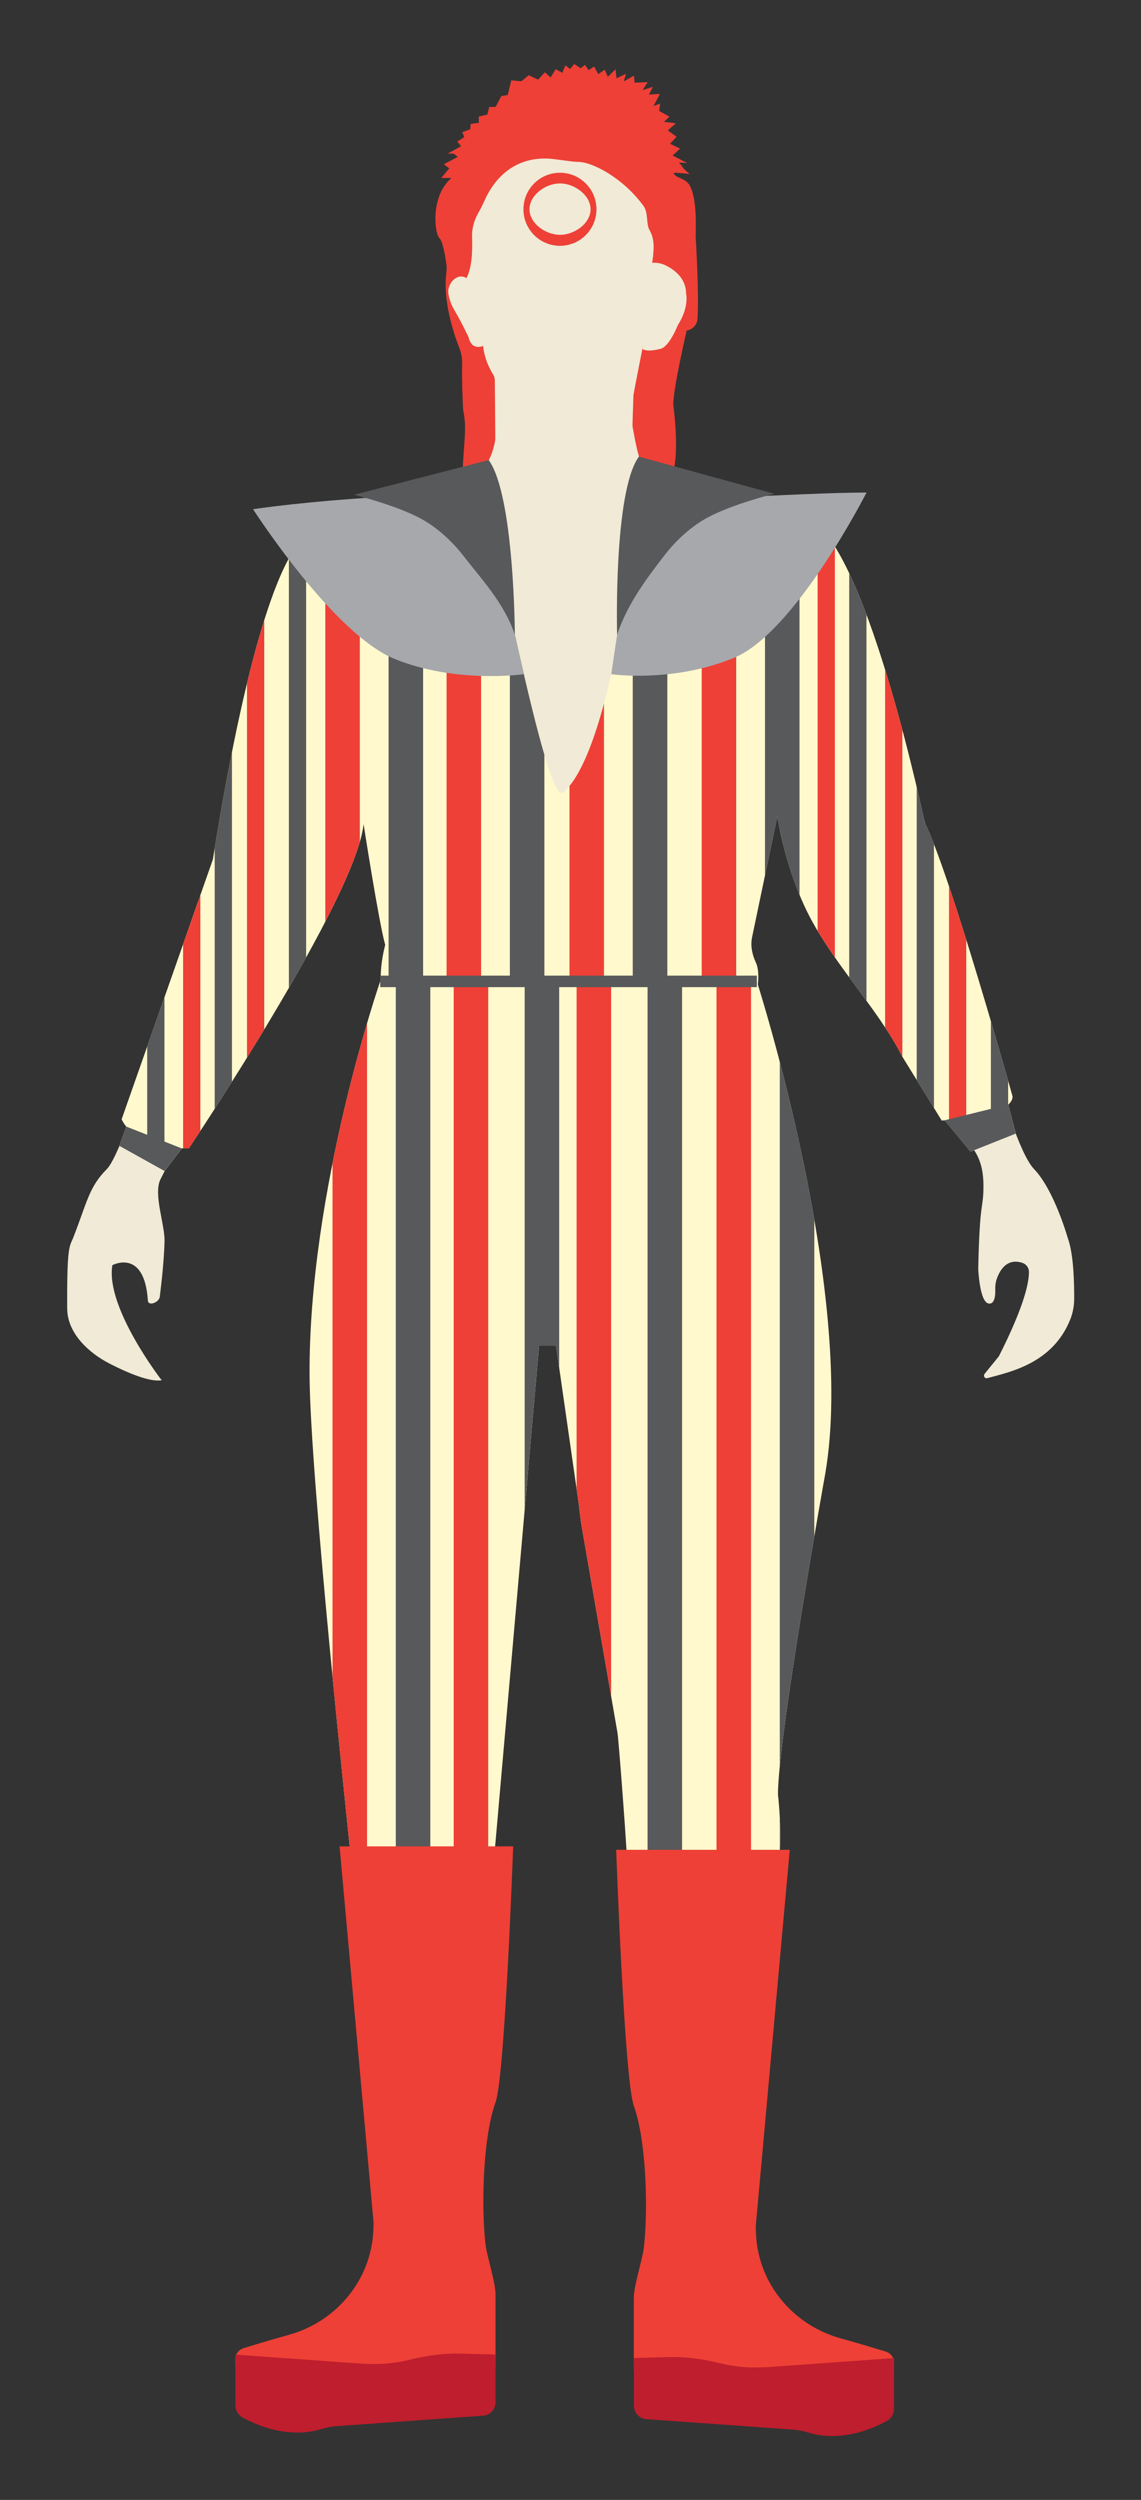 <?xml version="1.0" encoding="utf-8"?>
<!-- Generator: Adobe Illustrator 19.2.1, SVG Export Plug-In . SVG Version: 6.00 Build 0)  -->
<svg version="1.1" id="Layer_1" xmlns="http://www.w3.org/2000/svg" xmlns:xlink="http://www.w3.org/1999/xlink" x="0px" y="0px"
	 viewBox="0 0 148.75 325.75" style="enable-background:new 0 0 148.75 325.75;" xml:space="preserve">
<rect x="0" y="0" width="148.75" height="325.75" fill="#333333" stroke="none"/>
<style type="text/css">
	.st0{fill:#F0EAD6;}
	.st1{fill:#EE4036;}
	.st2{fill:#BE1E2D;}
	.st3{clip-path:url(#XMLID_2_);fill:#404041;}
	.st4{clip-path:url(#XMLID_2_);fill:none;stroke:#FFFFFF;stroke-width:2;stroke-miterlimit:10;}
	.st5{clip-path:url(#XMLID_3_);fill:#F0EAD6;}
	.st6{clip-path:url(#XMLID_3_);fill:#EE4036;}
	.st7{clip-path:url(#XMLID_3_);fill:none;}
	.st8{clip-path:url(#XMLID_3_);fill:none;stroke:#404041;stroke-miterlimit:10;}
	.st9{clip-path:url(#XMLID_3_);fill:#404041;}
	.st10{clip-path:url(#XMLID_3_);fill:#FFF9CD;}
	.st11{clip-path:url(#XMLID_4_);fill:#F0EAD6;}
	.st12{clip-path:url(#XMLID_4_);}
	.st13{clip-path:url(#XMLID_4_);fill:#D8D03E;}
	.st14{clip-path:url(#XMLID_4_);fill:none;}
	.st15{clip-path:url(#XMLID_4_);fill:#404041;}
	.st16{clip-path:url(#XMLID_4_);fill:#EE4036;}
	.st17{clip-path:url(#XMLID_4_);fill:#FFF9CD;}
	.st18{clip-path:url(#XMLID_5_);fill:#FFF9CD;}
	.st19{clip-path:url(#XMLID_5_);fill:none;stroke:#EE4036;stroke-width:1.5;stroke-miterlimit:10;}
	.st20{clip-path:url(#XMLID_4_);fill:none;stroke:#EE4036;stroke-width:1.5;stroke-miterlimit:10;}
	.st21{fill:#FFF9CD;}
	.st22{clip-path:url(#XMLID_6_);fill:#404041;}
	.st23{clip-path:url(#XMLID_6_);fill:#FFF9CD;}
	.st24{clip-path:url(#XMLID_6_);fill:#EE4036;}
	.st25{clip-path:url(#XMLID_6_);fill:#D8D03E;}
	.st26{fill:#404041;}
	.st27{fill:#FFFFFF;}
	.st28{fill:none;}
	.st29{fill:#00ADEE;}
	.st30{fill:#26A9E0;}
	.st31{clip-path:url(#XMLID_7_);fill:#1B75BB;}
	.st32{clip-path:url(#XMLID_7_);fill:#FFFFFF;}
	.st33{clip-path:url(#XMLID_8_);fill:#E5E2B6;}
	.st34{clip-path:url(#XMLID_8_);fill:#EE4036;}
	.st35{clip-path:url(#XMLID_8_);fill:#FFFFFF;}
	.st36{fill:#D7182A;}
	.st37{clip-path:url(#XMLID_9_);fill:#FFF9CD;}
	.st38{clip-path:url(#XMLID_9_);fill:#EE4036;}
	.st39{clip-path:url(#XMLID_9_);fill:#58595B;}
	.st40{clip-path:url(#XMLID_10_);fill:#FFF9CD;}
	.st41{clip-path:url(#XMLID_10_);fill:#EE4036;}
	.st42{clip-path:url(#XMLID_10_);fill:#58595B;}
	.st43{fill:none;stroke:#58595B;stroke-width:1.5;stroke-miterlimit:10;}
	.st44{fill:#58595B;}
	.st45{fill:#A6A8AB;}
	.st46{clip-path:url(#XMLID_11_);fill:#EE4036;}
	.st47{clip-path:url(#XMLID_11_);}
	.st48{clip-path:url(#XMLID_11_);fill:none;stroke:#404041;stroke-miterlimit:10;}
	.st49{clip-path:url(#XMLID_12_);fill:#EE4036;}
	.st50{clip-path:url(#XMLID_12_);}
	.st51{clip-path:url(#XMLID_12_);fill:none;stroke:#404041;stroke-miterlimit:10;}
	.st52{clip-path:url(#XMLID_13_);fill:#D8D03E;}
	.st53{clip-path:url(#XMLID_13_);fill:#00ADEE;}
	.st54{clip-path:url(#XMLID_13_);fill:#EE4036;}
	.st55{clip-path:url(#XMLID_14_);fill:#D8D03E;}
	.st56{clip-path:url(#XMLID_14_);fill:#EE4036;}
	.st57{clip-path:url(#XMLID_14_);fill:#00ADEE;}
	.st58{fill:none;stroke:#404041;stroke-width:1.5;stroke-miterlimit:10;}
	.st59{fill:#EF4136;}
	.st60{opacity:0.51;fill:#BE1E2D;}
	.st61{clip-path:url(#XMLID_15_);fill:#404041;}
	.st62{clip-path:url(#XMLID_15_);fill:#FFF9CD;}
	.st63{fill:#D8D03E;}
	.st64{opacity:0.28;fill:#FFF9CD;}
	.st65{fill:#1B75BB;}
	.st66{clip-path:url(#XMLID_16_);fill:#D8D03E;}
	.st67{clip-path:url(#XMLID_16_);fill:#404041;}
	.st68{opacity:0.62;fill:#D8D03E;}
</style>
<g id="XMLID_1725_">
	<g id="XMLID_2048_">
		<path id="XMLID_2101_" class="st0" d="M63.39,61.53l0.44-11.98c0-0.03-0.01-0.06-0.02-0.08c-0.14-0.22-0.94-1.51-1.5-3.3
			c-0.21-0.69-0.27-1.43-0.2-2.15l0-0.04c0.14-1.56-0.3-3.11-1.22-4.38C60.43,38.97,60,38.14,60,37.21c0,0-3.17-13.74,5.68-17.58
			c0,0,6.96-3.04,14.27,0.48c0,0,6.34,1.67,6.34,5.55c0,0-0.35,7.89,0,9.33c0,0.01,0,0.01,0,0.01c0.05,0.09,0.91,1.74-0.87,4.38
			c-0.01,0.01-0.02,0.03-0.02,0.05c-0.08,0.48-1.41,8.2-1.67,9.14l-0.49,1.98c-0.52,2.09-0.82,4.29-0.35,6.39
			c0.28,1.27-1.1,2.75-1.19,4.04l0,0l1.08,5.21c0,0.09-0.09,0.15-0.18,0.14l-18.69-4.02L63.39,61.53z"/>
		<path id="XMLID_2056_" class="st1" d="M85.11,62.99c1.27,0.17,2.29-0.04,2.68-1.58c0.78-3.04-0.02-8.67-0.02-8.67
			c0-2.17,1.75-9.67,1.75-9.67l0,0c0.76-0.11,1.35-0.73,1.41-1.5c0.23-3.23-0.24-10.75-0.24-10.75c0.06-1.99,0.09-4.96-0.73-6.58
			c-0.54-1.08-1.98-1.01-2.12-1.69c-0.03-0.13,2.14,0.16,2.05,0.09c-0.94-0.69-0.91-0.99-1.32-1.36c-0.24-0.21,1.24,0.04,0.94-0.08
			l-1.82-0.93l0.97-0.91l-1.31-0.62l0.85-0.92l-1.14-0.83l1.05-0.92l-1.55-0.2l0.72-0.67l-1.34-0.74l0.12-0.97l-0.86,0.33l0.83-1.58
			l-1.42,0.08l0.5-1l-1.34,0.42l0.67-1.04l-1.71,0.08l-0.08-0.92l-1.33,0.75l0.29-1l-1.23,0.59l-0.14-1.17l-0.99,0.98l-0.42-0.93
			L78,9.66l-0.56-1l-0.7,0.49l-0.47-0.69l-0.58,0.43l-0.83-0.55l-0.54,0.65l-0.6-0.48l-0.42,0.98l-0.85-0.48l-0.67,1.08l-0.75-0.67
			l-0.88,0.96l-1.21-0.58l-0.96,0.79l-1.33-0.12l-0.46,1.92l-0.83,0.12l-0.75,1.42h-0.83l-0.25,1l-1.11,0.25v0.83l-1.06,0.13
			l-0.05,0.7l-1.04,0.38l0.26,0.65l-0.92,0.57l0.5,0.62l-1.75,0.96h0.79l0.54,0.42l-1.83,0.96l0.71,0.54l-1.04,1.25h1.33
			c-2.83,2.42-2.17,7.33-1.58,7.83c0.42,0.36,0.75,2.25,0.9,3.29c0.07,0.45,0.05,0.89,0,1.34c-0.42,3.6,0.92,7.68,1.69,9.66
			c0.28,0.71,0.41,1.47,0.38,2.24c-0.07,1.93,0.12,5.8,0.12,5.8c0.44,2.25,0.23,3.08,0,6.91c-0.01,0.14-0.01,0.28-0.02,0.42
			c0,0.03,0,0.07,0,0.1c-0.01,1.78,1.89,2.92,3.49,2.16l0.19-0.09c1.5-0.67,0.88-1.63,0.71-2.63l-0.15-0.87l-0.08-9.76
			c0-0.29-0.08-0.57-0.24-0.82c-0.01-0.01-0.01-0.02-0.02-0.03c-0.93-1.53-1.43-3.3-1.3-5.08c0.07-0.92-0.1-2.23-1.04-3.8
			c-0.51-0.85-1.62-2.66-1.12-3.58c0.73-1.35,0.82-3.45,0.75-5.38c-0.04-1.12,0.27-2.2,0.83-3.18c0.3-0.53,0.57-1.07,0.82-1.63
			c0.77-1.74,3.12-5.84,8.65-5.4c0.38,0.03,2.98,0.41,3.36,0.4c1.96-0.07,6.05,2.1,8.71,5.77c0.61,0.84,0.32,2.33,0.75,3.08
			c1.23,2.17,0.01,4.17,0.13,8.11c0.04,1.12-0.02,2.25-0.24,3.35c-0.64,3.2-1.9,9.59-1.97,10.1l-0.25,7.69l-0.03,1.22
			c-0.02,1.01,0.62,1.91,1.58,2.22L85.11,62.99z"/>
		<path id="XMLID_2055_" class="st0" d="M85.3,34.24c0.51,0,1,0.11,1.46,0.33c1.03,0.5,2.68,1.62,2.68,3.67c0,0,0.46,1.72-1.08,4.14
			c0,0-1.17,3.03-2.42,3.11c0,0-1.43,0.42-2.17,0l0.63-11.25H85.3z"/>
		<path id="XMLID_2054_" class="st0" d="M63,45.06c0,0-1.48,0.75-1.92-1.13c0,0-0.92-1.97-1.8-3.44c-0.37-0.61-0.64-1.28-0.78-1.98
			c-0.06-0.3-0.08-0.6-0.04-0.82c0.26-1.3,1.48-2.07,2.35-1.44L63,41.68V45.06z"/>
		<path id="XMLID_2053_" class="st0" d="M139.19,161.28c0,0-1.75-6.2-4.37-8.93c-0.97-1.01-2.05-3.56-3.01-6.32l0.08,0.04
			c0,0-4.57-14.72-11.32-38.89c-1.07-3.82-2.97-5.68-3.44-9.24c-0.62-4.69-1.12-6.31-1.72-9.43c-0.28-1.47-2.49-6.9-3.83-9.34
			c-1.08-1.97-1.83-4.83-2.91-6.45c-0.34-0.52-0.74-1-1.09-1.48c-1.55-2.1-3.66-3.7-6.1-4.63c-2.19-0.84-5.48-1.3-8.87-1.62
			c-8.82-0.84-9.12-4.05-10.06-8.93c-0.12-0.62-0.18-1.18-0.17-1.66l-17.75,0.17c0,0,1.36,7.75-7.54,10.76
			c-0.69,0.23-1.41,0.39-2.14,0.44c-4.23,0.28-15.21-0.75-18.89,12.3c-0.34,1.22-0.75,2.42-1.34,3.54
			c-1.16,2.21-3.13,7.17-3.09,15.39c0.02,4.68-1.9,6.45-3.1,11.8c-1.91,8.55-2.01,5.75-4.29,13.55c-0.89,3.05-7.72,27.4-10.33,30.01
			c-2.33,2.33-2.57,4.35-4.37,8.93c-0.47,1.18-0.83,0.96-0.78,9.22c0.02,3.18,2.73,5.75,5.57,7.2c2.39,1.22,5.21,2.4,6.75,2.15
			c0,0-7.37-9.5-6.43-15c0,0,4.18-2.25,4.63,4.62c0.05,0.76,1.46,0.25,1.55-0.51c0.24-1.91,0.57-4.92,0.62-7.25
			c0.05-2.13-1.47-6.12-0.54-8.03c2.35-4.79,8.16-13.79,10-16.67c2.43-5.96,5.8-11.49,9.98-16.39l1.86-2.17
			c1.12-1.31,1.91-2.89,2.23-4.59c0.24-1.28,0.38-2.6,0.59-3.66l1.81-9.22l3.2,24.86l46.83,0.36l2.21-26.97l0.52,1.26
			c1.8,4.35,2.27,4.63,3.09,9.27c0,0,1.77,8.21,2.99,9.43c2.15,2.17,3.98,4.62,5.43,7.28c0.08,0.14,0.16,0.29,0.24,0.43
			c1.05,1.87,2.31,3.62,3.75,5.21c0.89,0.99,2.08,2.4,3.28,4.07c1.51,2.12,4.26,8.85,5.57,10.87c0.22,0.34,2.11,2.21,2.6,2.96
			c0.86,1.35,1.12,2.91,1.12,4.46c0,3.25-0.49,1.59-0.68,10.86c0,0,0.18,4.52,1.43,4.52c0,0,0.86,0.22,0.79-1.86
			c-0.02-0.55,0.08-1.1,0.29-1.61c0.43-1.07,1.37-2.46,3.25-1.83c0.49,0.16,0.84,0.63,0.85,1.14c0.02,1.28-0.51,4.31-3.92,11.03
			l-1.86,2.29c-0.22,0.27,0.03,0.66,0.36,0.56c2.78-0.78,8.52-1.83,10.83-7.71c0.32-0.81,0.47-1.68,0.49-2.55
			C140.04,167.38,140.01,163.5,139.19,161.28z"/>
		<g id="XMLID_2050_">
			<path id="XMLID_2052_" class="st0" d="M50.81,124.62c0,0-3.07,9.43-5.76,23.07c-2.75,13.97-5.09,32.35-3.32,49.55
				c0,0,2.53,13.5,6.52,17c0,0,1.52,8.41,0.33,11.01c-0.33,0.72-0.59,1.47-0.57,2.27c0.03,0.96,0.26,2.29,1.03,3.97
				c0,0-6.45,24.25,0,47.75c0,0,1.2,8.5,1.45,10.75c0,0-2,2.5,0,4.75c0,0-11.25,11.75-14,14.5c0,0-3,6.22,4.75,6.22
				c0,0,11.6,0.03,12.25-4.82c0.11-0.78,0.21-1.55,0.49-2.28c0.82-2.19,2.49-6.26,3.76-6.63c0,0,3-3.25,0-6.25
				c0,0,0.65-1.77,0.76-3.84c0.25-4.71,0.8-9.39,1.99-13.94c2.08-7.95,4.54-18.31,4.24-21.97c-0.5-6.25,0-19.5-2.25-25.25
				c0,0,2.3-0.75,2.27-13.25c0,0,7.66-46.02,4.66-50.52l0.7-41.95L50.81,124.62z"/>
			<path id="XMLID_2051_" class="st0" d="M109.52,309.23c-2.75-2.75-14-14.5-14-14.5c2-2.25,0-4.75,0-4.75
				c0.25-2.25,1.45-10.75,1.45-10.75c6.4-34.5,0-47.75,0-47.75c0.26-0.56,0.48-1.1,0.67-1.61c0.75-1.99,0.93-4.13,0.69-6.25
				c-0.37-3.25,1.54-9.89,1.54-9.89c3.98-3.5,6.63-20.74,6.63-20.74c3.5-34-8.99-68.37-8.99-68.37H78.2l-4.33,46.94
				c-3,4.5,7.38,45.68,7.38,45.68c-0.02,12.5,2.27,13.25,2.27,13.25c-2.25,5.75-1.75,19-2.25,25.25
				c-0.36,4.49,3.41,19.03,5.56,26.87c0.71,2.57,0.84,5.24,0.68,7.9c-0.15,2.51,0.76,4.98,0.76,4.98c-3,3,0,6.25,0,6.25
				c1.27,0.36,2.94,4.44,3.76,6.63c0.27,0.73,0.38,1.5,0.49,2.28c0.66,4.84,12.25,4.82,12.25,4.82
				C112.52,315.45,109.52,309.23,109.52,309.23z"/>
		</g>
		<rect id="XMLID_2049_" x="66.28" y="123.12" class="st0" width="14.33" height="47.33"/>
	</g>
	<g id="XMLID_1841_">
		<defs>
			<path id="XMLID_1842_" d="M131.45,143.93c0.34-0.31,0.56-0.65,0.56-1.05c0,0-8.15-29.12-11.46-35.69c0,0-7.12-34.21-14.64-39.38
				c0,0-2.64-2.69-8.31-3.67c-6.41-1.11-10.93-1.14-13.84-3.38c0,0-3.15,36.25-10.32,42.5c-2.34,2.04-9.05-35.7-11.32-41
				c0,0-0.53,1.44-15.51,2.87c-5.14,0.49-5.46,1.51-6.59,3.92c-0.31,0.65-0.68,1.28-1.13,1.84C37.1,73.04,32.71,81,27.75,112
				l-11.89,33.84c0,0,0.15,0.41,0.59,0.95l0,0l-0.89,2.52l5.9,3.28l2.24-2.95c0.3,0.01,0.6,0.01,0.92,0c0,0,21.78-32.49,22.78-42.26
				c0,0,2,12.88,2.82,15.75c0,0-0.79,2.79-0.54,5.29h49.1c0,0,0.29-1.85-0.23-2.97c-0.49-1.05-0.74-2.2-0.5-3.34l3.29-15.74
				c0,0,0.91,6.42,3.93,12.52c3.22,6.5,9.25,12.62,12.34,18.76l5.16,8.36c0,0,0.14-0.01,0.39-0.02l3.36,4.08l5.9-2.35L131.45,143.93
				z"/>
		</defs>
		<clipPath id="XMLID_2_">
			<use xlink:href="#XMLID_1842_"  style="overflow:visible;"/>
		</clipPath>
		<path id="XMLID_2047_" style="clip-path:url(#XMLID_2_);fill:#FFF9CD;" d="M131.45,143.93c0.34-0.31,0.56-0.65,0.56-1.05
			c0,0-8.15-29.12-11.46-35.69c0,0-7.12-34.21-14.64-39.38c0,0-2.64-2.69-8.31-3.67c-6.41-1.11-10.93-1.14-13.84-3.38
			c0,0-3.15,36.25-10.32,42.5c-2.34,2.04-9.05-35.7-11.32-41c0,0-0.53,1.44-15.51,2.87c-5.14,0.49-5.46,1.51-6.59,3.92
			c-0.31,0.65-0.68,1.28-1.13,1.84C37.1,73.04,32.71,81,27.75,112l-11.89,33.84c0,0,0.15,0.41,0.59,0.95l0,0l-0.89,2.52l5.9,3.28
			l2.24-2.95c0.3,0.01,0.6,0.01,0.92,0c0,0,21.78-32.49,22.78-42.26c0,0,2,12.88,2.82,15.75c0,0-0.79,2.79-0.54,5.29h49.1
			c0,0,0.29-1.85-0.23-2.97c-0.49-1.05-0.74-2.2-0.5-3.34l3.29-15.74c0,0,0.91,6.42,3.93,12.52c3.22,6.5,9.25,12.62,12.34,18.76
			l5.16,8.36c0,0,0.14-0.01,0.39-0.02l3.36,4.08l5.9-2.35L131.45,143.93z"/>
		<rect id="XMLID_2046_" x="42.41" y="61.74" style="clip-path:url(#XMLID_2_);fill:#EE4036;" width="4.5" height="185.64"/>
		<rect id="XMLID_2045_" x="50.66" y="61.74" style="clip-path:url(#XMLID_2_);fill:#58595B;" width="4.5" height="185.64"/>
		<rect id="XMLID_2044_" x="58.22" y="61.74" style="clip-path:url(#XMLID_2_);fill:#EE4036;" width="4.5" height="185.64"/>
		<rect id="XMLID_2043_" x="66.47" y="61.74" style="clip-path:url(#XMLID_2_);fill:#58595B;" width="4.5" height="185.64"/>
		<rect id="XMLID_2042_" x="74.24" y="61.74" style="clip-path:url(#XMLID_2_);fill:#EE4036;" width="4.5" height="185.64"/>
		<rect id="XMLID_2041_" x="82.49" y="60.01" style="clip-path:url(#XMLID_2_);fill:#58595B;" width="4.51" height="187.37"/>
		<rect id="XMLID_2040_" x="91.48" y="61.74" style="clip-path:url(#XMLID_2_);fill:#EE4036;" width="4.5" height="185.64"/>
		<rect id="XMLID_2039_" x="99.73" y="61.74" style="clip-path:url(#XMLID_2_);fill:#58595B;" width="4.5" height="185.64"/>
		<rect id="XMLID_1983_" x="106.59" y="51.77" style="clip-path:url(#XMLID_2_);fill:#EE4036;" width="2.25" height="87.02"/>
		<rect id="XMLID_1982_" x="110.71" y="51.77" style="clip-path:url(#XMLID_2_);fill:#58595B;" width="2.25" height="87.02"/>
		<rect id="XMLID_1981_" x="115.39" y="58.34" style="clip-path:url(#XMLID_2_);fill:#EE4036;" width="2.25" height="87.02"/>
		<rect id="XMLID_1980_" x="123.72" y="58.34" style="clip-path:url(#XMLID_2_);fill:#EE4036;" width="2.25" height="87.83"/>
		<rect id="XMLID_1979_" x="119.51" y="58.34" style="clip-path:url(#XMLID_2_);fill:#58595B;" width="2.25" height="87.02"/>
		<rect id="XMLID_1978_" x="129.18" y="57.34" style="clip-path:url(#XMLID_2_);fill:#58595B;" width="2.25" height="87.62"/>
		<rect id="XMLID_1977_" x="15.07" y="54.06" style="clip-path:url(#XMLID_2_);fill:#EE4036;" width="2.25" height="87.02"/>
		<rect id="XMLID_1976_" x="19.19" y="62.06" style="clip-path:url(#XMLID_2_);fill:#58595B;" width="2.25" height="87.02"/>
		<rect id="XMLID_1975_" x="23.87" y="63.63" style="clip-path:url(#XMLID_2_);fill:#EE4036;" width="2.25" height="87.02"/>
		<rect id="XMLID_1970_" x="32.2" y="60.63" style="clip-path:url(#XMLID_2_);fill:#EE4036;" width="2.25" height="87.02"/>
		<rect id="XMLID_1844_" x="27.99" y="60.63" style="clip-path:url(#XMLID_2_);fill:#58595B;" width="2.25" height="87.02"/>
		<rect id="XMLID_1843_" x="37.66" y="59.63" style="clip-path:url(#XMLID_2_);fill:#58595B;" width="2.25" height="87.02"/>
	</g>
	<g id="XMLID_1821_">
		<defs>
			<path id="XMLID_1822_" d="M98.67,127.88c0,0,12.99,40.46,8.92,64.13c0,0-6.17,34.33-6.17,41.83c0,0,1.42,11.89-1.83,12.39
				c0,0-18.16,2.43-17.79-2.39c0.08-0.99-1.13-17.07-1.3-18.05L75.9,199.3c-0.18-1.04-0.32-2.08-0.42-3.12l-2.99-20.83h-2.21
				l-5.93,67.5c0,0-18.01,5.17-18.45,0.75c-0.53-5.3-5.44-50.85-5.54-64.22c-0.18-24.36,9.2-51.49,9.2-51.49H98.67z"/>
		</defs>
		<clipPath id="XMLID_3_">
			<use xlink:href="#XMLID_1822_"  style="overflow:visible;"/>
		</clipPath>
		<path id="XMLID_1840_" class="st10" d="M98.67,127.88c0,0,12.99,40.46,8.92,64.13c0,0-6.17,34.33-6.17,41.83
			c0,0,1.42,11.89-1.83,12.39c0,0-18.16,2.43-17.79-2.39c0.08-0.99-1.13-17.07-1.3-18.05L75.9,199.3c-0.18-1.04-0.32-2.08-0.42-3.12
			l-2.99-20.83h-2.21l-5.93,67.5c0,0-18.01,5.17-18.45,0.75c-0.53-5.3-5.44-50.85-5.54-64.22c-0.18-24.36,9.2-51.49,9.2-51.49H98.67
			z"/>
		<path id="XMLID_1839_" class="st10" d="M131.38,143.39c0.34-0.31,0.56-0.65,0.56-1.05c0,0-8.15-29.12-11.46-35.69
			c0,0-7.12-34.21-14.64-39.38c0,0-2.64-2.69-8.31-3.67c-6.41-1.11-10.93-1.14-13.84-3.38c0,0-3.15,36.25-10.32,42.5
			c-2.34,2.04-9.05-35.7-11.32-41c0,0-0.53,1.44-15.51,2.87c-5.14,0.49-5.46,1.51-6.59,3.92c-0.31,0.65-0.68,1.28-1.13,1.84
			c-1.78,2.16-6.17,10.12-11.13,41.11L15.79,145.3c0,0,0.15,0.41,0.59,0.95l0,0l-0.89,2.52l5.9,3.28l2.24-2.95
			c0.3,0.01,0.6,0.01,0.92,0c0,0,21.78-32.49,22.78-42.26c0,0,2,12.88,2.82,15.75c0,0-0.79,2.79-0.54,5.29h49.1
			c0,0,0.29-1.85-0.23-2.97c-0.49-1.05-0.74-2.2-0.5-3.34l3.29-15.74c0,0,0.91,6.42,3.93,12.52c3.22,6.5,9.25,12.62,12.34,18.76
			l5.16,8.36c0,0,0.14-0.01,0.39-0.02l3.36,4.08l5.9-2.35L131.38,143.39z"/>
		<rect id="XMLID_1838_" x="43.35" y="61.2" class="st6" width="4.5" height="185.64"/>
		<rect id="XMLID_1837_" x="51.6" y="61.2" style="clip-path:url(#XMLID_3_);fill:#58595B;" width="4.5" height="185.64"/>
		<rect id="XMLID_1836_" x="59.15" y="61.2" class="st6" width="4.5" height="185.64"/>
		<rect id="XMLID_1835_" x="68.4" y="61.2" style="clip-path:url(#XMLID_3_);fill:#58595B;" width="4.5" height="185.64"/>
		<rect id="XMLID_1834_" x="75.17" y="61.2" class="st6" width="4.5" height="185.64"/>
		<rect id="XMLID_1833_" x="84.42" y="61.2" style="clip-path:url(#XMLID_3_);fill:#58595B;" width="4.5" height="185.64"/>
		<rect id="XMLID_1824_" x="93.41" y="61.2" class="st6" width="4.5" height="185.64"/>
		<rect id="XMLID_1823_" x="101.66" y="61.2" style="clip-path:url(#XMLID_3_);fill:#58595B;" width="4.5" height="185.64"/>
	</g>
	<g id="XMLID_1780_">
		<g id="XMLID_1817_">
			<g id="XMLID_1818_">
				<path id="XMLID_1820_" class="st1" d="M31.75,305.98c1.19-0.37,3.31-1.01,5.98-1.76c6.15-1.73,10.64-7.14,10.94-13.52
					c0.02-0.36,0.03-0.72,0.03-1.1l-4.43-49.01H66.9c0,0-1.06,29.88-2.3,33.36c-1.76,4.93-1.83,14.38-1.29,18.6
					c0.2,1.55,1.29,4.86,1.29,6.42v9.4H30.68v-0.94C30.68,306.76,31.11,306.18,31.75,305.98z"/>
				<path id="XMLID_1819_" class="st2" d="M64.6,313.03c0,0.92-0.71,1.69-1.63,1.75c-4.13,0.29-14.96,1.06-19.07,1.36
					c-0.72,0.05-1.43,0.2-2.12,0.41c-1.58,0.48-5.27,1.09-10.11-1.51c-0.6-0.32-0.98-0.93-0.98-1.61l0-6.61l16.46,1.18
					c0.46,0.02,0.97,0.03,1.49,0.04c1.43,0.03,2.86-0.12,4.25-0.44l1.09-0.25c2.03-0.46,4.1-0.72,6.18-0.66c0.01,0,0.02,0,0.04,0
					l4.4,0.12"/>
			</g>
		</g>
		<g id="XMLID_1781_">
			<g id="XMLID_1782_">
				<path id="XMLID_1784_" class="st1" d="M115.48,306.43c-1.19-0.37-3.31-1.01-5.98-1.76c-6.15-1.73-10.64-7.14-10.94-13.52
					c-0.02-0.36-0.03-0.72-0.03-1.1l4.43-49.01H80.33c0,0,1.06,29.88,2.3,33.36c1.76,4.93,1.83,14.38,1.29,18.6
					c-0.2,1.55-1.29,4.86-1.29,6.42v9.4h33.91v-0.94C116.55,307.21,116.12,306.62,115.48,306.43z"/>
				<path id="XMLID_1783_" class="st2" d="M82.64,313.48c0,0.92,0.71,1.69,1.63,1.75c4.13,0.29,14.96,1.06,19.07,1.36
					c0.72,0.05,1.43,0.2,2.12,0.41c1.58,0.48,5.27,1.09,10.11-1.51c0.6-0.32,0.98-0.93,0.98-1.61l0-6.61l-16.46,1.18
					c-0.46,0.02-0.97,0.03-1.49,0.04c-1.43,0.03-2.86-0.12-4.25-0.44l-1.09-0.25c-2.03-0.46-4.1-0.72-6.18-0.66
					c-0.01,0-0.02,0-0.04,0l-4.4,0.12"/>
			</g>
		</g>
	</g>
	<line id="XMLID_1779_" class="st43" x1="49.57" y1="127.88" x2="98.67" y2="127.88"/>
	<polygon id="XMLID_1738_" class="st44" points="123.15,145.98 126.51,150.07 132.41,147.72 131.45,143.93 	"/>
	<path id="XMLID_1737_" class="st45" d="M83,65.55c0,0,22-1.37,29.97-1.37c0,0-9.29,18.28-17.33,21.56s-15.95,2.11-15.95,2.11
		L83,65.55z"/>
	<path id="XMLID_1731_" class="st44" d="M80.45,82.72c0,0-0.5-18.64,2.84-23.22l17.65,4.84c0,0-5.47,1.34-8.77,3.14
		c-2.54,1.38-4.55,3.57-5.6,4.95C84.6,75.01,81.8,78.58,80.45,82.72z"/>
	<path id="XMLID_1730_" class="st45" d="M63,64.18c0,0-16.85,0.29-30.01,2.17c0,0,10.42,16.24,18.45,19.51s16.85,1.99,16.85,1.99
		L63,64.18z"/>
	<path id="XMLID_1729_" class="st44" d="M67.12,82.72c0,0-0.07-18.19-3.41-22.77l-17.56,4.52c0,0,5.47,1.34,8.77,3.14
		c2.54,1.38,4.55,3.57,5.6,4.95C62.49,75.14,65.77,78.58,67.12,82.72z"/>
	<polygon id="XMLID_1728_" class="st44" points="16.44,146.79 15.56,149.31 21.45,152.59 23.69,149.64 	"/>
	<circle id="XMLID_1727_" class="st1" cx="73" cy="27.27" r="4.76"/>
	<path id="XMLID_1726_" class="st0" d="M76.99,27.27c0,1.86-2.12,3.33-3.98,3.33s-3.98-1.47-3.98-3.33c0-1.86,2.11-3.37,3.97-3.37
		C74.86,23.9,76.99,25.4,76.99,27.27z"/>
</g>
</svg>
